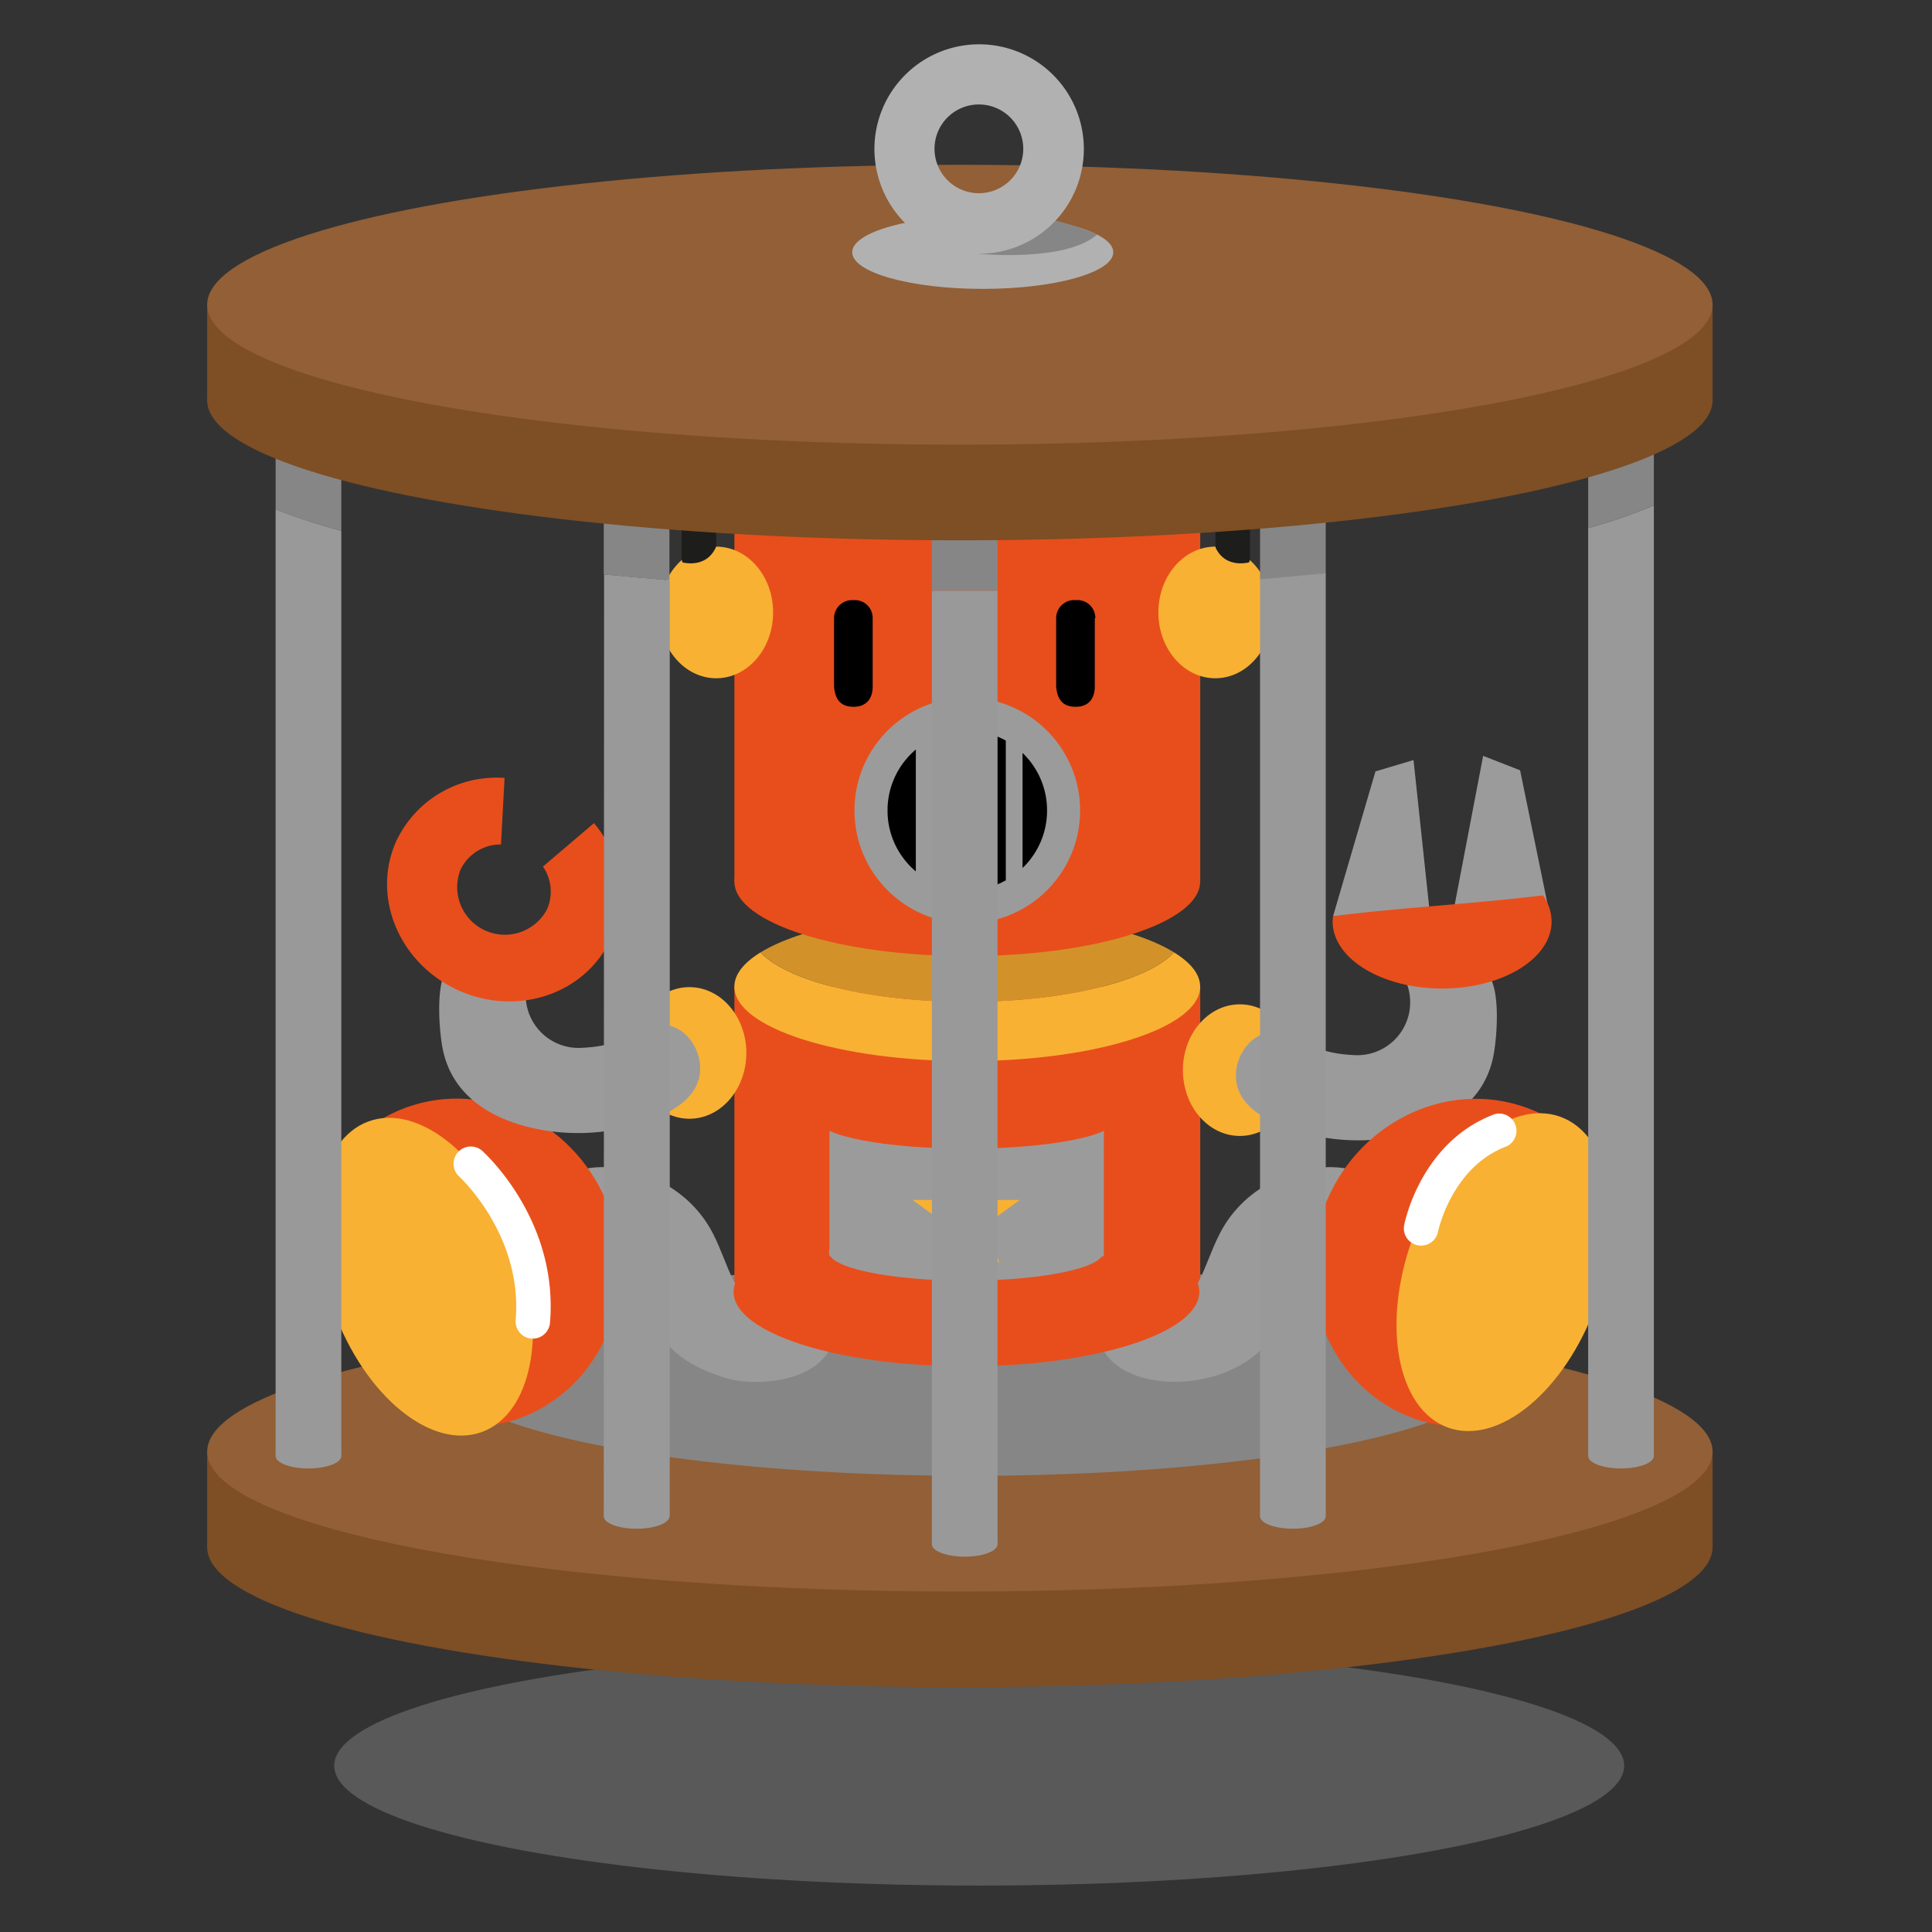 <svg xmlns="http://www.w3.org/2000/svg" xmlns:xlink="http://www.w3.org/1999/xlink" viewBox="0 0 300 300"><rect x="0" y="0" width="300" height="300" fill="#333333" stroke="none"/><defs><style>.cls-1{fill:none;}.cls-2{isolation:isolate;}.cls-3{fill:gray;opacity:0.5;}.cls-4{fill:#7e4e24;}.cls-5{fill:#925f36;}.cls-17,.cls-6{fill:#868686;}.cls-6{mix-blend-mode:multiply;}.cls-7{fill:#9c9b9b;}.cls-8{fill:#e84e1b;}.cls-14,.cls-9{fill:#f8b133;}.cls-10{fill:#d29229;}.cls-11,.cls-14{fill-rule:evenodd;}.cls-12{fill:#fff;}.cls-13{fill:#1d1d1b;}.cls-15{clip-path:url(#clip-path);}.cls-16{fill:#999;}.cls-18{fill:#b1b1b1;}</style><clipPath id="clip-path"><circle class="cls-1" cx="150.2" cy="125.85" r="12.39"/></clipPath></defs><title>Artboard 2</title><g class="cls-2"><g id="Layer_1" data-name="Layer 1"><ellipse class="cls-3" cx="152.05" cy="274.18" rx="100.15" ry="18.61"/><ellipse class="cls-4" cx="149.05" cy="240.26" rx="116.88" ry="21.73"/><rect class="cls-4" x="32.17" y="225.41" width="233.76" height="14.85"/><ellipse class="cls-5" cx="149.05" cy="225.41" rx="116.88" ry="21.73"/><ellipse class="cls-6" cx="150.57" cy="212.71" rx="82.01" ry="16.46"/><polygon class="cls-7" points="207 142.26 213.58 119.78 219.49 118.02 222.18 143.25 207 142.26"/><polygon class="cls-7" points="240.75 142.55 236.04 119.61 230.3 117.37 225.54 142.28 240.75 142.55"/><rect class="cls-8" x="114.04" y="153.21" width="72.33" height="52.14"/><path class="cls-9" d="M182.31,147.89c-4.09,4.43-16.91,7.67-32.11,7.67s-28-3.24-32.11-7.67c-2.59,1.59-4.06,3.4-4.06,5.32,0,6.39,16.19,11.56,36.17,11.56s36.16-5.18,36.16-11.56C186.37,151.29,184.9,149.48,182.31,147.89Z"/><path class="cls-10" d="M150.21,155.56c15.19,0,28-3.24,32.11-7.67-6-3.71-18.13-6.24-32.11-6.24s-26.09,2.54-32.11,6.24C122.19,152.32,135,155.56,150.21,155.56Z"/><rect class="cls-8" x="114.04" y="68.46" width="72.33" height="68.44"/><path class="cls-11" d="M170.08,96a2.77,2.77,0,0,0-3-2.81A2.8,2.8,0,0,0,164,96v10.58h0c.15,2,1,3.16,3,3.17s3-1.23,3-3.17V96Z"/><path class="cls-11" d="M135.51,96a2.77,2.77,0,0,0-3-2.81,2.8,2.8,0,0,0-3,2.81v10.58h0c.15,2,1,3.16,3,3.17s3-1.23,3-3.17V96Z"/><ellipse class="cls-9" cx="111.21" cy="95.1" rx="8.84" ry="10.22"/><ellipse class="cls-9" cx="107.05" cy="163.5" rx="8.84" ry="10.22"/><ellipse class="cls-9" cx="188.71" cy="95.1" rx="8.84" ry="10.22"/><ellipse class="cls-9" cx="192.52" cy="166.17" rx="8.84" ry="10.22"/><ellipse class="cls-9" cx="150.2" cy="68.46" rx="36.16" ry="11.56"/><ellipse class="cls-8" cx="150.2" cy="136.9" rx="36.16" ry="11.56"/><path class="cls-7" d="M209.52,185.66l5.23.11c-1.59-7.07-19.08-6.43-25.34,5.78-2.58,5-3,9.93-8.4,12.54-1.06.51-2.14,1.14-3.21,1.78l-6.41,3.87c3.62,6.4,18,6.67,24.89-.61,2.21-2.32,2.8-5.7,5.08-8,2.47-2.45,4.92.86,7-.47,1.11-.72,1.54-4.49,1.82-5.69C210.55,193.41,212.55,186,209.52,185.66Z"/><path class="cls-7" d="M217.25,150.61a0,0,0,0,0,0,0,8.21,8.21,0,0,1-6.62,13.24c-4.07-.14-6.41-1-10.14-2.86a7.21,7.21,0,0,0-1.28-.53c-4.48-1.23-7.92,3.63-7.21,7.66.51,2.91,2.91,4.72,5.41,6a32.23,32.23,0,0,0,17.49,2.7c7.8-1,15.57-4.67,17.06-13.2.5-2.87,1-9.6-.75-12.11-1.48-2.08-5.26-2.41-7.56-2.44C223.09,149.07,217.45,150.23,217.25,150.61Z"/><path class="cls-8" d="M205.49,187.81c-4.86,13.32,1.4,27.83,14,32.43s20.43-5.58,25.29-18.9,4.91-24.73-7.69-29.32S210.35,174.49,205.49,187.81Z"/><ellipse class="cls-9" cx="234.11" cy="198.25" rx="25.67" ry="15.16" transform="matrix(0.34, -0.94, 0.94, 0.34, -32.39, 350.2)"/><path class="cls-12" d="M220.67,193.42a2.68,2.68,0,0,1-2.63-3.19c.1-.53,2.66-13,14.07-17.23a2.68,2.68,0,0,1,1.86,5c-8.54,3.16-10.65,13.14-10.67,13.24A2.68,2.68,0,0,1,220.67,193.42Z"/><path class="cls-13" d="M108.53,89.22a2.68,2.68,0,0,1-2.68-2.68V46.8a2.68,2.68,0,0,1,5.36,0V86.54A2.68,2.68,0,0,1,108.53,89.22Z"/><path class="cls-13" d="M191.41,89.22a2.68,2.68,0,0,1-2.68-2.68V46.8a2.68,2.68,0,1,1,5.36,0V86.54A2.68,2.68,0,0,1,191.41,89.22Z"/><circle class="cls-8" cx="108.53" cy="46.8" r="6.98"/><circle class="cls-8" cx="191.81" cy="46.8" r="7"/><path class="cls-12" d="M143.76,83c-16,0-24.78-5.66-25.19-5.93a2.68,2.68,0,0,1,2.95-4.48c.14.09,10.25,6.47,28.44,4.76a2.68,2.68,0,0,1,.5,5.33C148.1,82.91,145.87,83,143.76,83Z"/><circle class="cls-12" cx="106.66" cy="45.13" r="2.85"/><path class="cls-14" d="M105.58,87.23s4,1.37,5.63-2.35l1.66,4.35-7.29.59Z"/><path class="cls-14" d="M194.31,87.23s-4,1.37-5.63-2.35L187,89.24l7.29.59Z"/><path class="cls-7" d="M119.11,204.09c-5.43-2.61-5.81-7.5-8.4-12.54-6.24-12.16-23.74-12.88-25.34-5.78l5.23-.11c-3,.36-1,7.75-.65,9.34.28,1.2.71,5,1.82,5.69,2.06,1.33,4.51-2,7,.47,4,3.92,2.35,9.08,13.63,12.73,4.8,1.55,13.58.7,16.33-4.16C125.65,208.46,119.11,204.09,119.11,204.09Z"/><path class="cls-8" d="M94.65,187.81c4.86,13.32-1.4,27.83-14,32.43s-20.43-5.58-25.29-18.9S50.45,176.62,63,172,89.79,174.49,94.65,187.81Z"/><ellipse class="cls-9" cx="66.03" cy="198.25" rx="15.16" ry="25.67" transform="translate(-63.97 34.65) rotate(-20.05)"/><path class="cls-12" d="M82.75,207.86h-.23A2.68,2.68,0,0,1,80.07,205c1.12-13.27-8.73-22.28-8.83-22.37a2.68,2.68,0,0,1,3.56-4c.49.43,11.95,10.82,10.6,26.81A2.68,2.68,0,0,1,82.75,207.86Z"/><circle class="cls-7" cx="150.2" cy="125.85" r="17.52"/><g class="cls-15"><rect x="137.82" y="111.18" width="4.39" height="30.31"/><rect x="144.8" y="111.18" width="4.39" height="30.31"/><rect x="151.79" y="111.18" width="4.39" height="30.31"/><rect x="158.78" y="111.18" width="4.39" height="30.31"/></g><ellipse class="cls-8" cx="150.07" cy="200.6" rx="36.16" ry="11.56"/><rect class="cls-7" x="128.8" y="175.1" width="42.61" height="19.97"/><ellipse class="cls-8" cx="150.12" cy="173.93" rx="22.98" ry="4.43"/><ellipse class="cls-7" cx="150.03" cy="194.43" rx="21.31" ry="4.43"/><path class="cls-8" d="M207,142.26a6.46,6.46,0,0,0-.07.83c0,5.75,7.62,10.41,17,10.41s17-4.66,17-10.41a7.08,7.08,0,0,0-1.34-4.06C228.74,140.37,217.87,140.88,207,142.26Z"/><path class="cls-7" d="M83.39,149.43a0,0,0,0,1,0,0A8.21,8.21,0,0,0,90,162.72c4.07-.14,6.41-1,10.14-2.86a7.21,7.21,0,0,1,1.28-.53c4.48-1.23,7.92,3.63,7.21,7.66-.51,2.91-2.91,4.72-5.41,6a32.23,32.23,0,0,1-17.49,2.7c-7.8-1-15.57-4.67-17.06-13.2-.5-2.87-1-9.6.75-12.11,1.48-2.08,5.26-2.41,7.56-2.44C77.55,147.9,83.19,149.06,83.39,149.43Z"/><path class="cls-8" d="M92.23,127.82l-7.92,6.74a6.82,6.82,0,0,1,.63,6.64,7.4,7.4,0,0,1-13.44-6.14,6.89,6.89,0,0,1,6.29-3.93l.56-10.33a17.18,17.18,0,0,0-16.78,9.73c-3.94,8.62.33,19,9.52,23.21s19.84.62,23.77-8A17,17,0,0,0,92.23,127.82Z"/><polygon class="cls-9" points="150.03 180.28 151.99 186.33 158.35 186.33 153.21 190.07 155.17 196.12 150.03 192.38 144.88 196.12 146.85 190.07 141.7 186.33 148.06 186.33 150.03 180.28"/><ellipse class="cls-16" cx="47.9" cy="226.09" rx="5.1" ry="1.93"/><ellipse class="cls-16" cx="251.71" cy="226.09" rx="5.1" ry="1.93"/><ellipse class="cls-16" cx="98.85" cy="235.45" rx="5.1" ry="1.93"/><ellipse class="cls-16" cx="200.76" cy="235.45" rx="5.1" ry="1.93"/><ellipse class="cls-16" cx="149.8" cy="239.79" rx="5.1" ry="1.93"/><path class="cls-17" d="M42.8,61V79.11A88.72,88.72,0,0,0,53,82.42V57.66A88.72,88.72,0,0,0,42.8,61Z"/><path class="cls-17" d="M246.61,58.08V82a77.9,77.9,0,0,0,10.2-3.54V61.61A77.89,77.89,0,0,0,246.61,58.08Z"/><path class="cls-17" d="M93.75,66V89.19q5,.5,10.2.9V66Z"/><path class="cls-17" d="M195.66,66V90q5.24-.42,10.2-.94V66Z"/><path class="cls-17" d="M144.7,70.39V91.75l4.35,0,5.85,0V70.39Z"/><ellipse class="cls-4" cx="149.05" cy="62.17" rx="116.88" ry="21.73"/><rect class="cls-4" x="32.17" y="47.32" width="233.76" height="14.85"/><ellipse class="cls-5" cx="149.05" cy="47.32" rx="116.88" ry="21.73"/><ellipse class="cls-18" cx="152.6" cy="39.17" rx="20.27" ry="5.69"/><path class="cls-17" d="M152,39.41s13.47,1.35,18.36-3c0,0-6.68-3-11.47-2.68Z"/><path class="cls-18" d="M152,6.88A16.26,16.26,0,1,0,168.3,23.15,16.26,16.26,0,0,0,152,6.88ZM152,30a6.89,6.89,0,1,1,6.89-6.89A6.89,6.89,0,0,1,152,30Z"/><path class="cls-16" d="M42.8,226.09H53V82.42a88.72,88.72,0,0,1-10.2-3.32Z"/><path class="cls-16" d="M246.61,226.09h10.2V78.47A77.9,77.9,0,0,1,246.61,82Z"/><path class="cls-16" d="M93.75,235.45H104V90.09q-5.23-.41-10.2-.9Z"/><path class="cls-16" d="M195.66,235.45h10.2V89q-5,.51-10.2.94Z"/><path class="cls-16" d="M144.7,91.75v148h10.2V91.74l-5.85,0Z"/></g></g></svg>